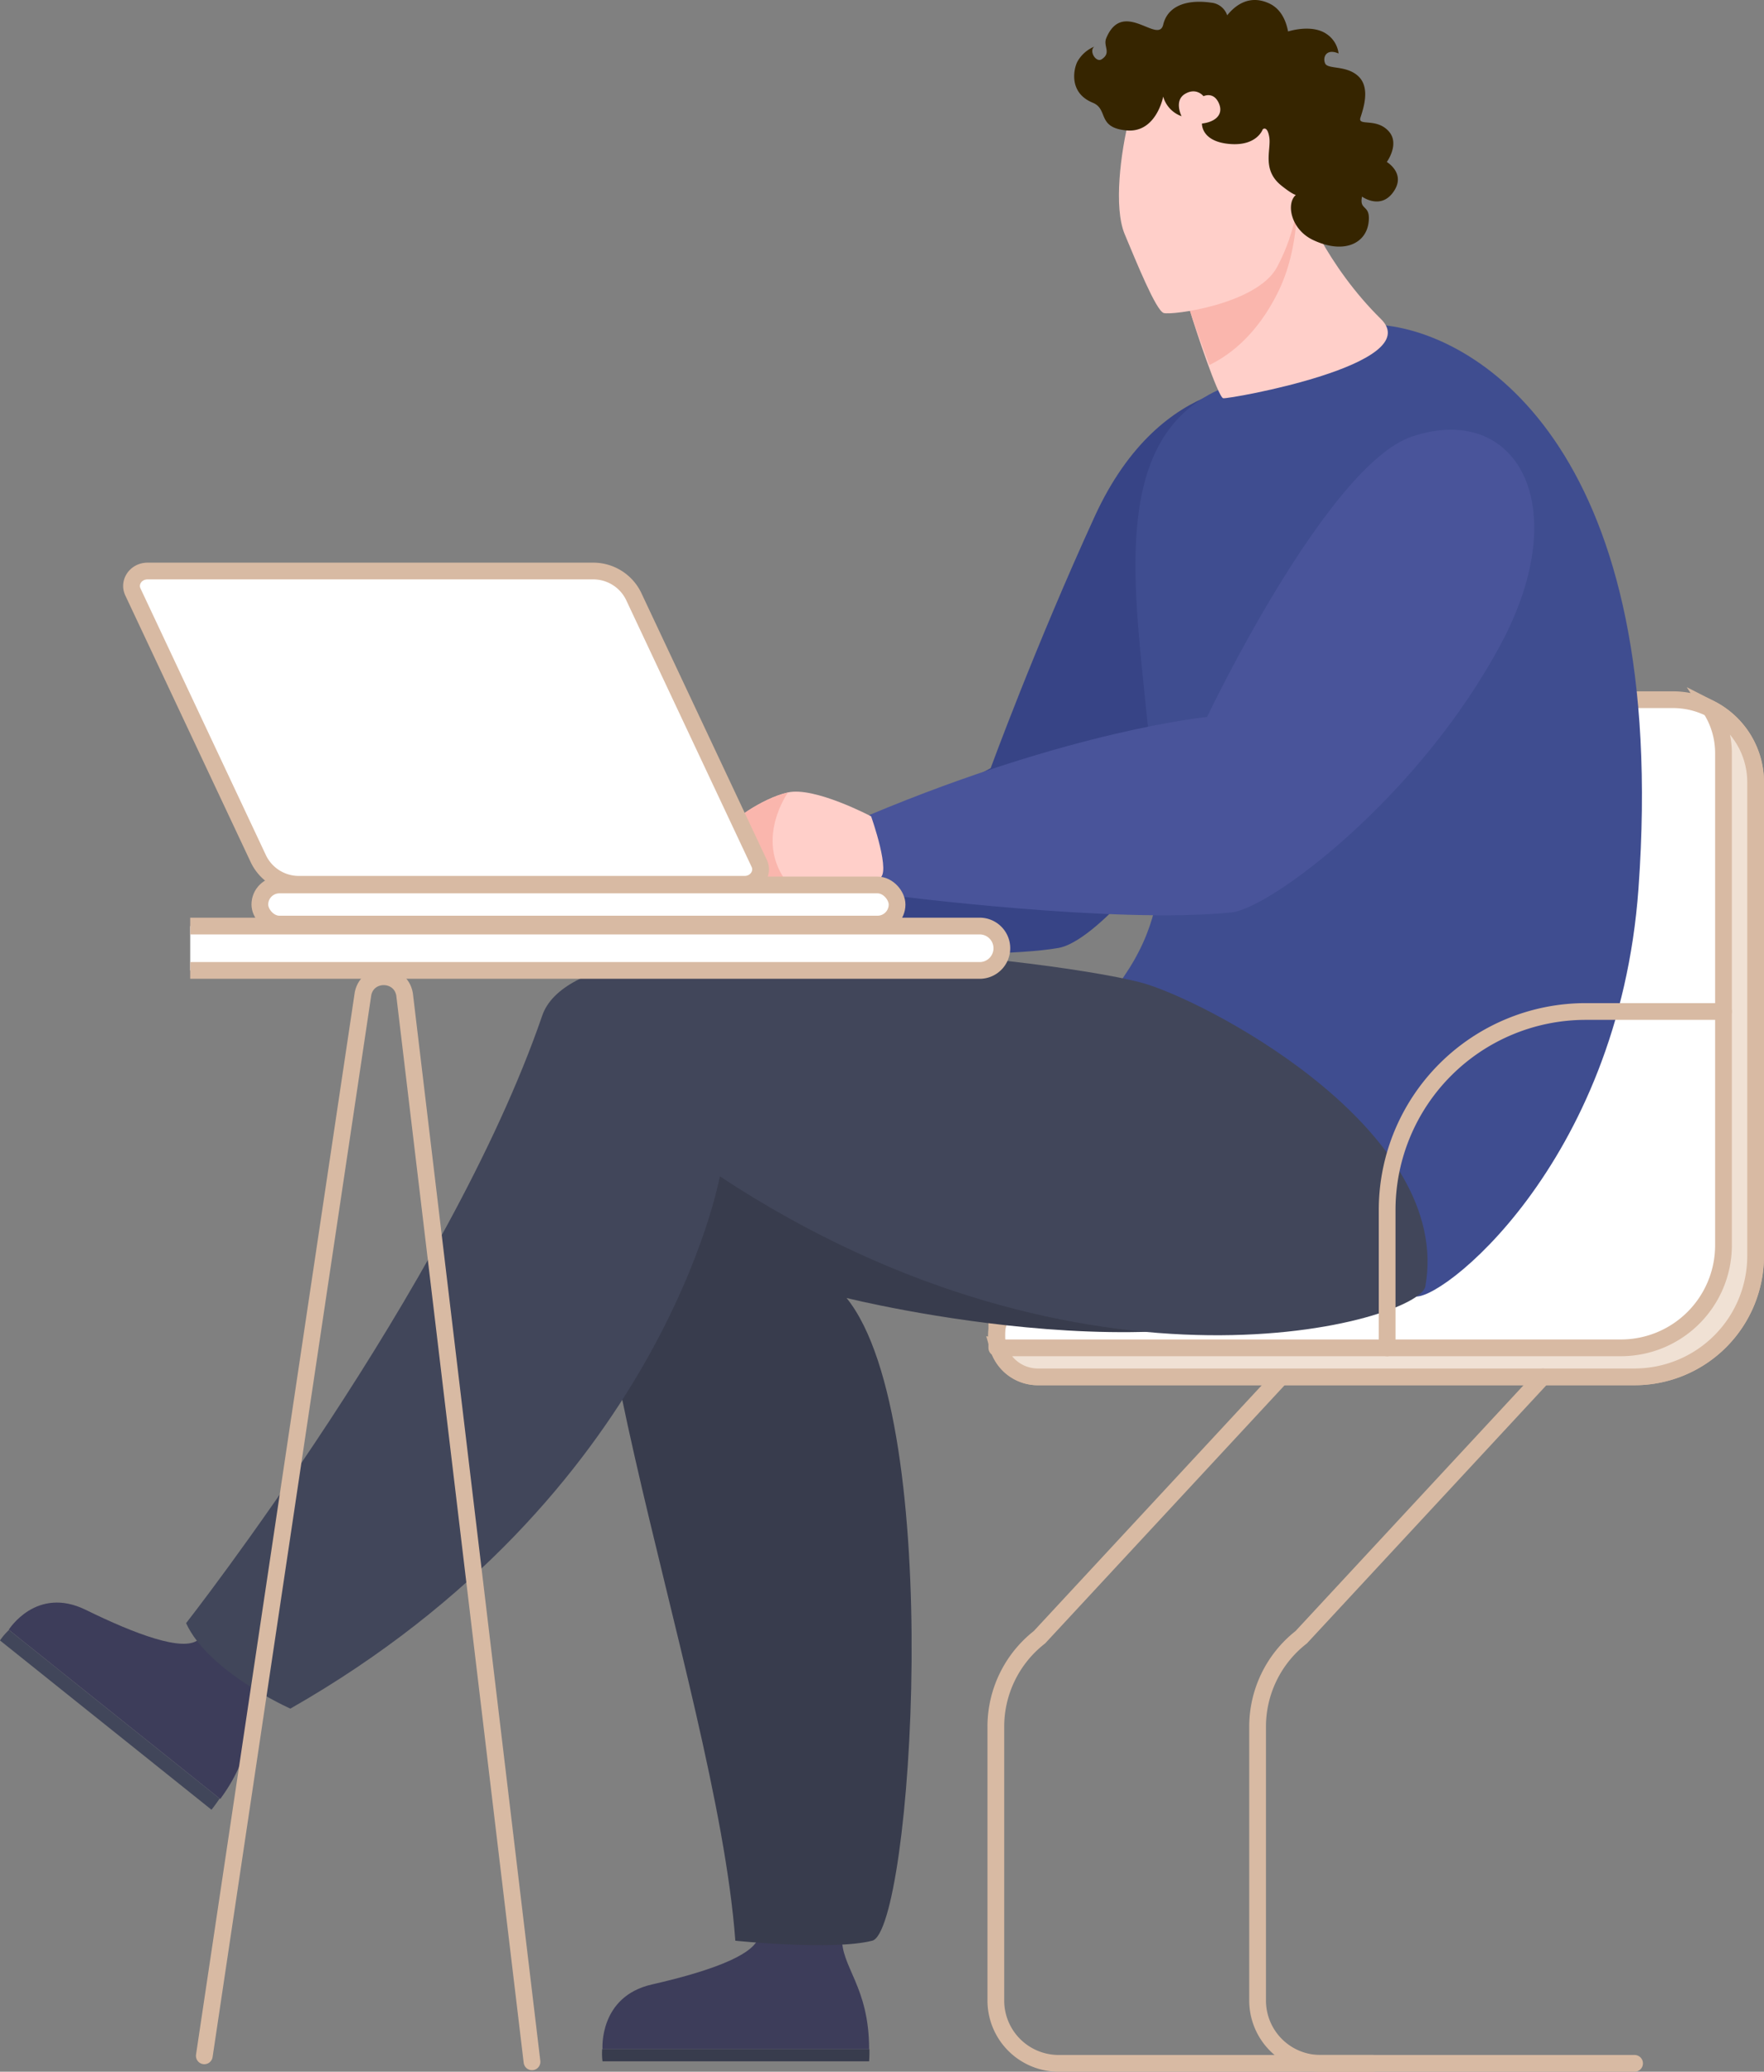 <svg xmlns="http://www.w3.org/2000/svg" width="632.123" height="742.518" viewBox="0 0 632.123 742.518">
  <rect x="0" y="0" width="632.123" height="742.518" fill="#808080" stroke="none"/>
  <g id="Layer_2" data-name="Layer 2" transform="translate(-3 0.002)">
    <g id="Слой_1" data-name="Слой 1" transform="translate(3 -0.002)">
      <g id="_3" data-name="3" transform="translate(0)">
        <g id="CHAIR" transform="translate(356.854 250.778)">
          <path id="Path_501" data-name="Path 501" d="M355.257,899.61l-86.544,93.318a40.68,40.68,0,0,0-15.633,32.051v98.156a22.518,22.518,0,0,0,22.518,22.518H388.169" transform="translate(-253.08 -656.913)" fill="none" stroke="#d8baa3" stroke-linecap="round" stroke-miterlimit="10" stroke-width="6"/>
          <path id="Path_502" data-name="Path 502" d="M3,685.056H3a14.811,14.811,0,0,0,14.811,14.811H231.66a43.383,43.383,0,0,0,43.379-43.373V486.764a29.588,29.588,0,0,0-29.621-29.594h-109.8a20.2,20.2,0,0,0-20.2,20.2v149.5A43.373,43.373,0,0,1,72.04,670.246H17.811A14.811,14.811,0,0,0,3,685.056Z" transform="translate(-2.77 -457.17)" fill="#fff" stroke="#d8baa3" stroke-linecap="round" stroke-miterlimit="10" stroke-width="6"/>
          <path id="Path_503" data-name="Path 503" d="M3,691.827A14.811,14.811,0,0,0,17.224,702.5H231.073a43.383,43.383,0,0,0,43.379-43.373V489.4a29.619,29.619,0,0,0-16.187-26.393,29.473,29.473,0,0,1,4.668,15.97V655.343A36.752,36.752,0,0,1,226.18,692.1H5.666A14.207,14.207,0,0,1,3,691.827Z" transform="translate(-2.183 -459.805)" fill="#f0e1d4" stroke="#d8baa3" stroke-linecap="round" stroke-miterlimit="10" stroke-width="6"/>
          <path id="Path_504" data-name="Path 504" d="M406.749,660.89H366.157A71.184,71.184,0,0,0,295,732.074v49.369" transform="translate(-294.654 -549.141)" fill="none" stroke="#d8baa3" stroke-linecap="round" stroke-miterlimit="10" stroke-width="6"/>
          <path id="Path_505" data-name="Path 505" d="M184.257,899.61,97.713,992.928a40.68,40.68,0,0,0-15.633,32.051v98.156a22.518,22.518,0,0,0,22.518,22.518H217.17" transform="translate(11.721 -656.913)" fill="none" stroke="#d8baa3" stroke-linecap="round" stroke-miterlimit="10" stroke-width="6"/>
        </g>
        <g id="CHARACTER">
          <g id="RIGHT_HAND" data-name="RIGHT HAND" transform="translate(215.879 137.786)">
            <path id="HAND" d="M497.655,251.39s-40.526-6.034-64.876,47.208c-21.327,46.626-37.23,90.109-37.23,90.109S362.68,407.089,307.4,426.765V453.15s84.316,4.9,112.451,0c20.686-3.6,77.767-80.164,81.733-132.1S497.655,251.39,497.655,251.39Z" transform="translate(-256.428 -251.184)" fill="#374486"/>
            <path id="ARM" d="M702.456,597.224c3.121-.631.845-10.335-.987-16.319-1.015-3.291-3.439-4.981-6.67-6.4-6.429-2.842-17.553-4.5-23.823-3.127-9.2,2.013-15.118,6.111-20.845,12.808-1.646,1.914-9.737,11.125-9.737,13.582Z" transform="translate(-640.394 -395.517)" fill="#fab6ad"/>
          </g>
          <path id="TORSO" d="M182.349,211.912c34.942,3.6,102.4,46.023,91.234,201.8-7.131,99.615-72.534,149.533-80.438,146.143S51.116,490.363,81.84,454.8c29.4-34.01,19.83-60.032,15.206-106.088s-11.574-96.176,25.782-113.521C183.358,207.1,173.007,210.947,182.349,211.912Z" transform="translate(313.566 -95.34)" fill="#3f4d90"/>
          <g id="LEGS" transform="translate(0 339.756)">
            <g id="RIGHT_LEG" data-name="RIGHT LEG" transform="translate(213.117 12.23)">
              <g id="SHOES" transform="translate(2.619 342.223)">
                <path id="Path_506" data-name="Path 506" d="M582.087,1343.218h95.545c.1-1.525.126-2.973.1-4.388H581.977A22.311,22.311,0,0,0,582.087,1343.218Z" transform="translate(-581.917 -1298.633)" fill="#383c4d"/>
                <path id="Path_507" data-name="Path 507" d="M667.961,1265.55c-.34,10.872,9.731,17.756,9.731,40.219h-95.54s-1.388-18.842,17.718-23.187,36.478-10.148,38.217-17Z" transform="translate(-581.982 -1265.55)" fill="#3d3d5a"/>
              </g>
              <g id="PANT">
                <path id="Path_508" data-name="Path 508" d="M428.873,642.555s-145.825-9.512-181.26,33.96,33.351,214.535,40.3,308.736c0,0,34.893,3.62,49.062,0s26.5-186.159-9.194-230.355c0,0,130.235,32.556,183.142-8.508S450.892,643.323,428.873,642.555Z" transform="translate(-237.528 -641.673)" fill="#383c4d"/>
              </g>
            </g>
            <g id="LEFT_LEG" data-name="LEFT LEG">
              <g id="SHOE" transform="translate(0 234.613)">
                <path id="Path_509" data-name="Path 509" d="M1006.43,1068.752l75.787,60.663c1.1-1.366,2.041-2.7,2.913-4L1009.639,1065a21.776,21.776,0,0,0-3.209,3.752Z" transform="translate(-1006.43 -1055.17)" fill="#41465a"/>
                <path id="Path_510" data-name="Path 510" d="M1068.836,1079.4c-6.615,8.4-2.644,20.263-15.754,38.08l-75.792-60.658s9.874-15.831,27.592-7.131,34.86,15.118,40.258,10.757Z" transform="translate(-974.152 -1047.081)" fill="#3d3d5a"/>
              </g>
              <g id="PANT-2" data-name="PANT" transform="translate(66.692)">
                <path id="Path_511" data-name="Path 511" d="M661.4,740.689c-2.194,12.271-120.805,47.493-252.823-39.457,0,0-20.483,114.689-153.894,190.772,0,0-29.374-13.055-37.361-30.631,0,0,94.113-120.29,127.624-217.771,14.076-40.888,191.112-19.5,216.992-11.113S671.144,686.011,661.4,740.689Z" transform="translate(-217.324 -619.378)" fill="#41465a"/>
              </g>
            </g>
          </g>
          <g id="LEFT_HAND" data-name="LEFT HAND" transform="translate(250.679 154.015)">
            <path id="HAND-2" data-name="HAND" d="M342.22,283.183c-30.548,10.148-73.543,100.542-73.543,100.542s-48.118,4.613-120.943,35.107c0,0-1.679,15.847,7.915,28.831,0,0,80.087,10.378,121.744,6.116,14.087-1.454,67.465-41.382,96.812-96.637C400.447,307.72,379.537,270.792,342.22,283.183Z" transform="translate(-86.818 -280.77)" fill="#49549a"/>
            <g id="ARM-2" data-name="ARM" transform="translate(0 129.71)">
              <path id="Path_512" data-name="Path 512" d="M634.372,526.09s-20.3-10.719-29.8-8.574-20.96,10.719-22.15,13.1-9.528,14.054-9.528,16.67,26.944,1.646,30.718,1.646,28.705.4,33.516-.6S634.372,526.09,634.372,526.09Z" transform="translate(-572.892 -517.233)" fill="#ffcfc9"/>
              <path id="Path_513" data-name="Path 513" d="M665.838,549.205c-3.8,0-30.718.954-30.718-1.646s8.338-14.262,9.528-16.67,12.617-10.971,22.15-13.1c0,0-11.761,16.33-.938,31.437" transform="translate(-635.098 -517.484)" fill="#fab6ad"/>
            </g>
          </g>
          <g id="HEAD" transform="translate(384.931)">
            <path id="Path_514" data-name="Path 514" d="M282.9,122.5c-.609,4.739,9.962,28.579,28.82,47.114,16.55,16.253-54.635,28.831-56.5,28.42s-10.175-25.441-11.881-31.305S282.9,122.5,282.9,122.5Z" transform="translate(-201.824 -55.303)" fill="#ffcfc9"/>
            <path id="Path_515" data-name="Path 515" d="M301.522,167.469c.735,2.529,3.675,10.79,6.928,19.4,7.855-3.8,17.054-11.251,24.251-25.43,7.795-15.359,6.824-31.053,7.756-35.107a4.63,4.63,0,0,0-.351-2.194C333.9,129.982,299.975,162.138,301.522,167.469Z" transform="translate(-260.005 -56.043)" fill="#fab6ad"/>
            <path id="Path_516" data-name="Path 516" d="M303.914,68.364c-2.968,11.821-5.579,31.64-1.541,41.261s11.163,27.3,13.955,28.228,33.505-3.1,40.636-16.456,7.449-24.509,8.376-28.524-15.82-36.61-37.224-35.99S304.775,64.935,303.914,68.364Z" transform="translate(-284.267 -25.675)" fill="#ffcfc9"/>
            <path id="Path_517" data-name="Path 517" d="M243.371,36.823c5.688,2.331,1.377,8.93,12.068,9.918S268.6,34.623,268.6,34.623a10.427,10.427,0,0,0,6.582,7.027s-2.858-5.551,1.24-8,6.615.828,6.615.828,3.571-1.788,5.485,2.479-1.536,6.824-6.034,7.312c0,0-.411,6.341,9.649,7.307s12.134-5.239,12.134-5.239,1.646-1.519,2.348,2.9-2.743,11.58,4.273,17.235c2.8,2.255,4.388,3.149,5.228,3.406-3.538,3.061-1.827,12.353,6.193,16.144,10.889,5.151,18.875,1.344,19.868-6.182.894-6.8-3.439-4.131-2.331-9.369,0,0,7.093,5.189,11.684-2.37,3.752-6.177-2.809-10.044-2.809-10.044s4.674-6.407.79-10.883c-4.388-5.107-11.251-1.8-10.247-4.97s3.626-10.62-.642-14.778-11.037-2.485-12-4.69.406-5.485,4.816-3.571a9.83,9.83,0,0,0-4.388-7.043c-3.911-2.638-9.709-2.024-13.714-.85-.68-3.593-2.375-7.981-6.709-10.022-7.18-3.363-12.3.735-15.107,4.235a6.7,6.7,0,0,0-5.7-4.525c-8.546-1.24-15.579.982-17.224,7.872-1.739,7.257-14.432-9.473-20.406,4.827-1.223,2.924,1.969,5.233-1.646,7.586-2.046,1.333-4.674-3.017-2.628-4.542a12.4,12.4,0,0,0-6.039,5.332C236.789,23.965,234.205,33.076,243.371,36.823Z" transform="translate(-236.698 0.002)" fill="#362500"/>
          </g>
        </g>
        <path id="CHAIR-2" data-name="CHAIR" d="M144.526,660.89H95.157A71.184,71.184,0,0,0,24,732.074v49.369" transform="translate(473.078 -298.363)" fill="none" stroke="#d8baa3" stroke-linecap="round" stroke-miterlimit="10" stroke-width="6"/>
        <g id="TABLE" transform="translate(68.157 331.902)">
          <path id="Path_518" data-name="Path 518" d="M495.42,605.06h282.9a7.954,7.954,0,0,1,7.954,7.954h0a7.954,7.954,0,0,1-7.954,7.954H495.42Z" transform="translate(-495.42 -605.06)" fill="#fff"/>
          <path id="Path_519" data-name="Path 519" d="M495.42,605.06h282.9a7.954,7.954,0,0,1,7.954,7.954h0a7.954,7.954,0,0,1-7.954,7.954H495.42" transform="translate(-495.42 -605.06)" fill="none" stroke="#d8baa3" stroke-miterlimit="10" stroke-width="6"/>
          <path id="Path_520" data-name="Path 520" d="M919.786,1027.086,874.115,644.45c-1.448-8.157-13.055-8.415-14.86-.329l-56.895,380.82" transform="translate(-797.302 -620.018)" fill="none" stroke="#d8baa3" stroke-linecap="round" stroke-miterlimit="10" stroke-width="6"/>
        </g>
        <g id="LAPTOP" transform="translate(47.134 204.662)">
          <rect id="Rectangle_42" data-name="Rectangle 42" width="228.347" height="14.021" rx="7.01" transform="translate(45.981 112.517)" fill="#fff" stroke="#d8baa3" stroke-miterlimit="10" stroke-width="6"/>
          <path id="Path_521" data-name="Path 521" d="M713.225,485.376H872.73c4.125,0,6.9-3.966,5.233-7.5l-45.057-95.841a16.077,16.077,0,0,0-14.641-8.936H658.755c-4.125,0-6.89,3.966-5.228,7.5l45.057,95.836A16.07,16.07,0,0,0,713.225,485.376Z" transform="translate(-653.037 -373.1)" fill="#fff" stroke="#d8baa3" stroke-miterlimit="10" stroke-width="6"/>
        </g>
      </g>
    </g>
  </g>
</svg>
